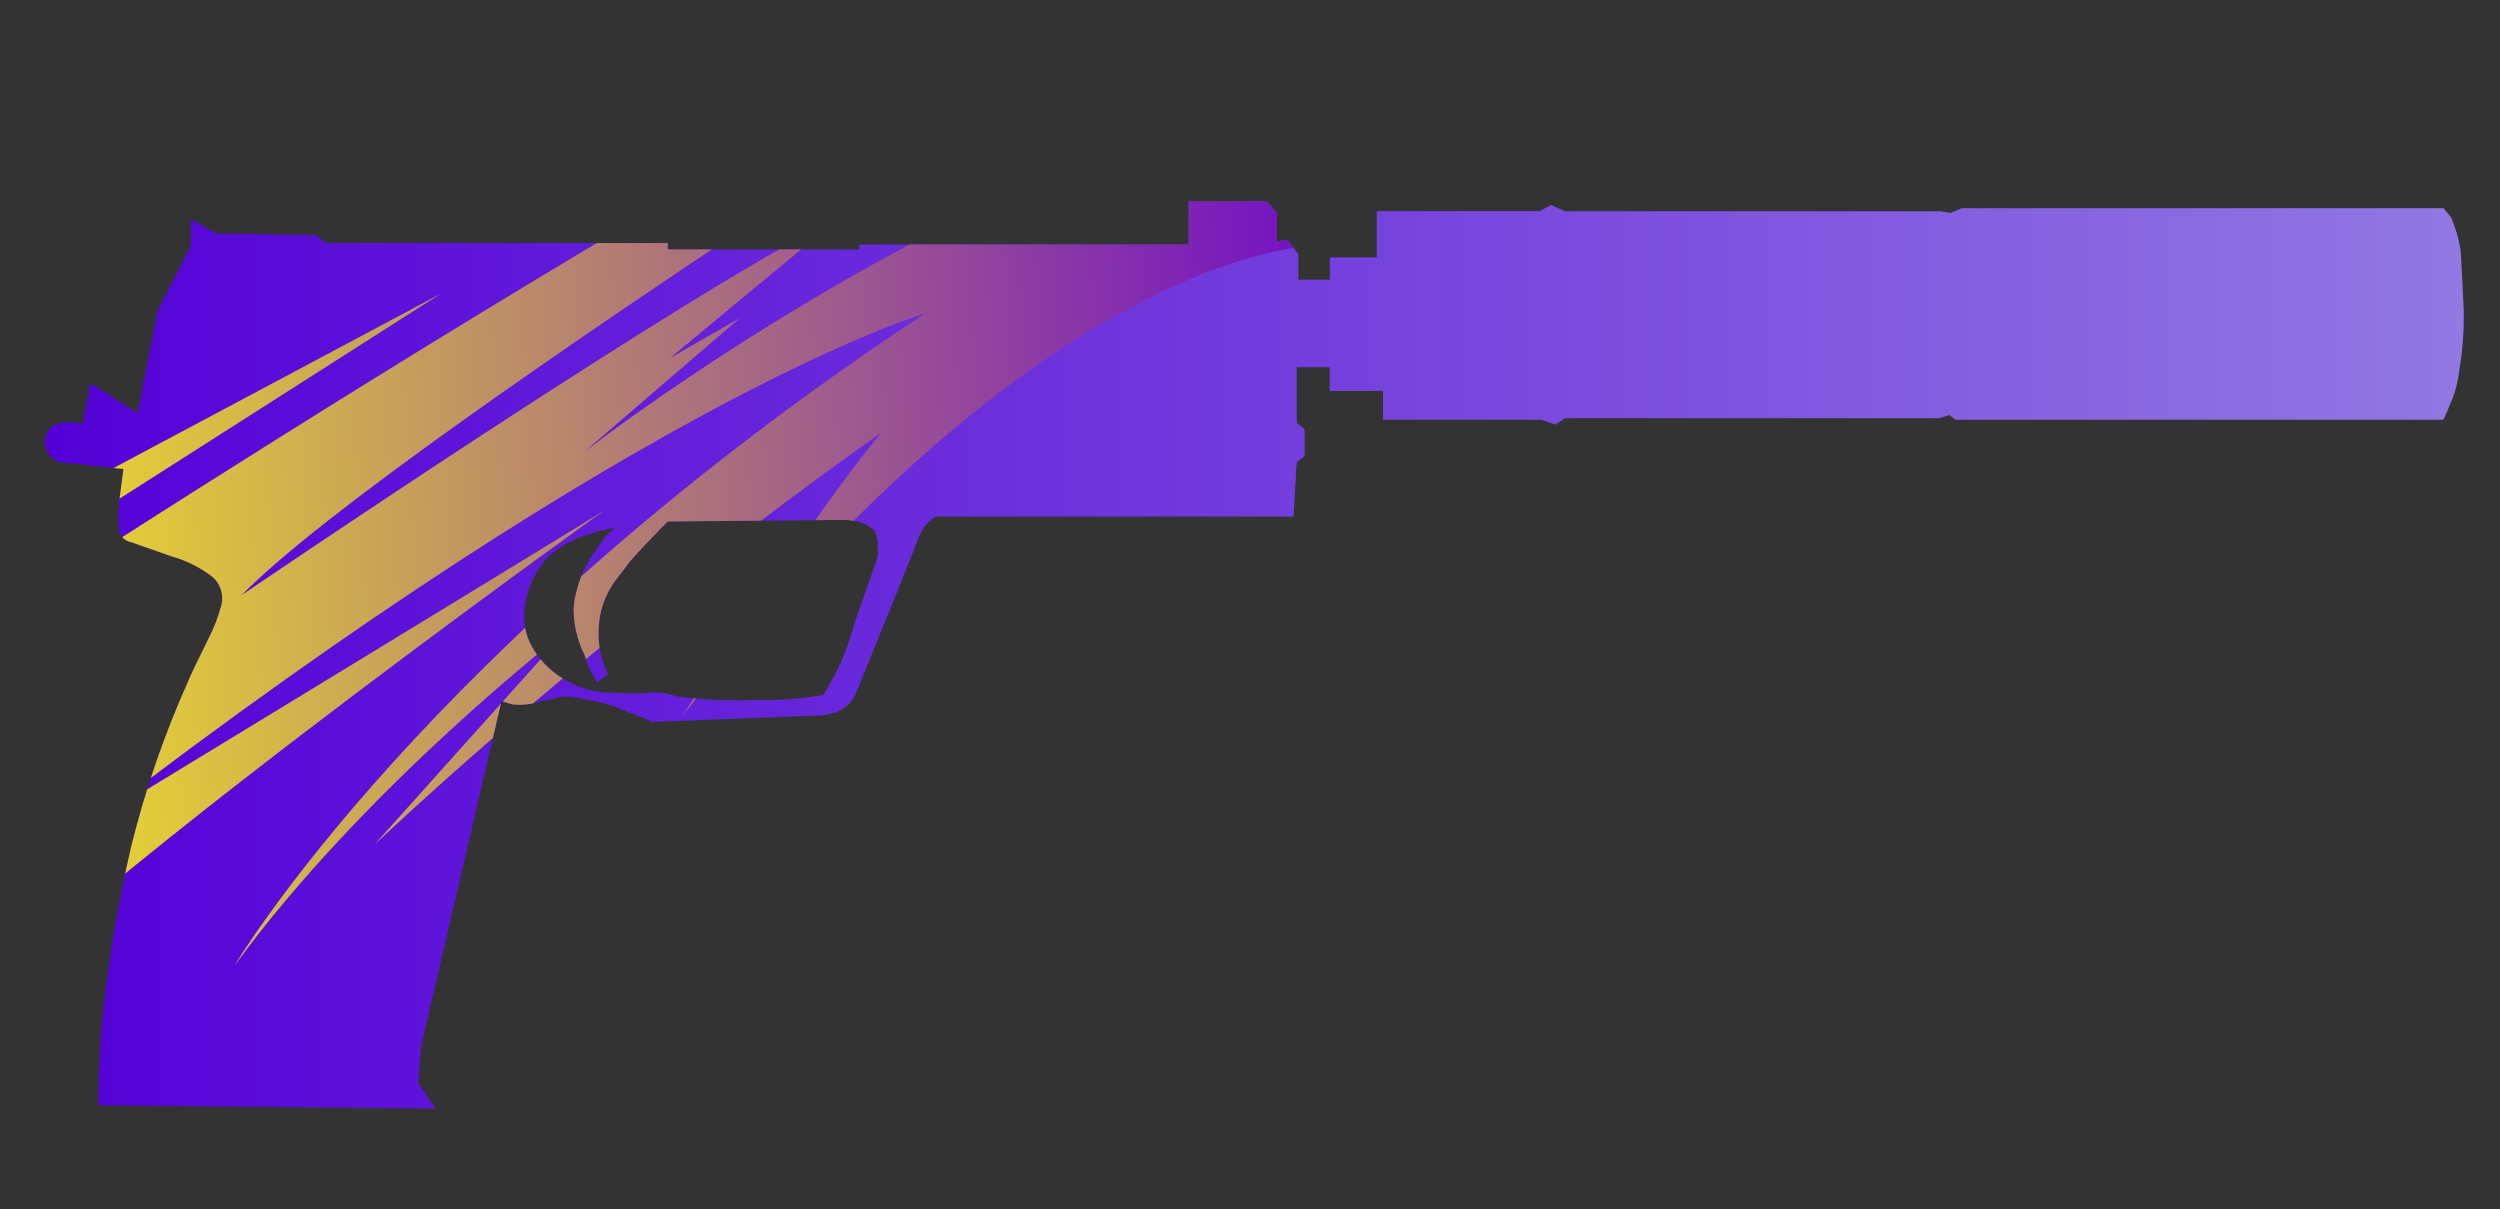 <?xml version="1.0" encoding="utf-8"?>
<!-- Generator: Adobe Illustrator 16.0.0, SVG Export Plug-In . SVG Version: 6.00 Build 0)  -->
<!DOCTYPE svg PUBLIC "-//W3C//DTD SVG 1.1//EN" "http://www.w3.org/Graphics/SVG/1.1/DTD/svg11.dtd">
<svg version="1.1" id="case1" xmlns="http://www.w3.org/2000/svg" xmlns:xlink="http://www.w3.org/1999/xlink" x="0px" y="0px"
	 width="74.417px" height="36px" viewBox="0 0 74.417 36" enable-background="new 0 0 74.417 36" xml:space="preserve">
<rect x="0" y="0" width="74.417" height="36" fill="#333333" stroke="none"/>
<linearGradient id="usp_silencer_1_" gradientUnits="userSpaceOnUse" x1="376.331" y1="-1068.91" x2="448.339" y2="-1068.91" gradientTransform="matrix(1 0 0 -1 -375 -1049.41)">
	<stop  offset="0" style="stop-color:#5400D7"/>
	<stop  offset="1" style="stop-color:#9178E2"/>
</linearGradient>
<path id="usp_silencer" fill="url(#usp_silencer_1_)" d="M73.337,9.223c0.014,0.619-0.033,1.237-0.139,1.847
	c-0.041,0.347-0.135,0.684-0.282,1c-0.054,0.145-0.116,0.287-0.185,0.425H58.21l-0.188-0.141l-0.281,0.095h-11.16l-0.28,0.191
	l-0.42-0.144h-4.714v-0.858H39.58V10.93h-0.981v1.657l0.236,0.19v0.8l-0.236,0.19l-0.093,1.61H27.907
	c-0.073,0.004-0.141,0.039-0.187,0.095c-0.166,0.14-0.294,0.32-0.375,0.522c-0.123,0.345-0.745,1.892-1.864,4.641
	c-0.096,0.221-0.26,0.402-0.469,0.521c-0.237,0.098-0.49,0.146-0.746,0.145l-4.855,0.188c-0.226-0.108-0.46-0.205-0.7-0.279
	c-0.383-0.188-0.792-0.313-1.214-0.378c-0.23-0.052-0.465-0.085-0.7-0.104c-0.126,0.031-0.357,0.078-0.7,0.146
	c-0.271,0.093-0.559,0.125-0.843,0.093l-0.328-0.093L12.544,31.1l-0.093,1.135L12.964,33L2.927,32.904
	c0-0.6,0.031-1.372,0.094-2.318c0.174-1.818,0.47-3.622,0.887-5.4c0.413-1.672,0.976-3.306,1.68-4.879
	c0.03-0.092,0.249-0.554,0.654-1.373c0.136-0.271,0.246-0.558,0.326-0.852c0.11-0.319,0.019-0.674-0.233-0.9
	c-0.36-0.283-0.772-0.492-1.213-0.615c-0.625-0.222-1.028-0.362-1.214-0.426c-0.193-0.033-0.344-0.186-0.375-0.379
	c-0.026-0.364-0.01-0.73,0.048-1.09l0.093-0.709l-1.728-0.189c-0.117,0.001-0.231-0.034-0.327-0.1
	c-0.206-0.131-0.316-0.37-0.282-0.612c0.039-0.298,0.31-0.509,0.608-0.475c0.172-0.034,0.351-0.017,0.513,0.049L2.692,11.4l1.4,0.9
	l0.607-3.079L5.68,7.326V6.523L6.43,6.95L9.417,7l0.282,0.235h10.178v0.188h5.7V7.28h9.807V6h2.334l0.28,0.335v0.852l0.327-0.047
	l0.322,0.424v0.76h0.938V7.661h1.396V6.285h4.855L46.165,6.1l0.42,0.188h11.16l0.326,0.049l0.328-0.14h14.338l0.229,0.279
	c0.135,0.318,0.229,0.652,0.281,0.994C73.274,7.944,73.308,8.528,73.337,9.223z M25.198,15.475l-5.321,0.048
	c-0.53,0.535-0.9,0.931-1.12,1.184c-0.342,0.442-0.53,0.693-0.561,0.758c-0.221,0.357-0.349,0.764-0.371,1.184
	c-0.024,0.318,0.006,0.644,0.091,0.947c0.05,0.162,0.112,0.32,0.186,0.473l-0.327,0.238c-0.168-0.246-0.294-0.52-0.373-0.807
	c-0.221-0.439-0.333-0.928-0.328-1.419c0.065-0.638,0.308-1.245,0.7-1.752c0.137-0.232,0.311-0.44,0.514-0.617
	c-0.255,0.041-0.505,0.104-0.748,0.189c-0.449,0.127-0.864,0.354-1.213,0.664c-0.324,0.344-0.55,0.77-0.653,1.231
	c-0.127,0.439-0.094,0.909,0.094,1.325c0.183,0.375,0.455,0.701,0.792,0.947c0.361,0.262,0.776,0.438,1.214,0.521
	c0.281,0.03,0.733,0.05,1.354,0.05c0.344-0.057,0.697-0.021,1.026,0.092c0.759,0.101,1.525,0.129,2.29,0.104
	c0.688,0.021,1.375-0.032,2.054-0.146c0.423-0.651,0.739-1.373,0.934-2.129l0.7-1.993v-0.289c0.005-0.163-0.027-0.325-0.094-0.474
	c-0.145-0.137-0.322-0.234-0.514-0.284L25.198,15.475z"/>
<g>
	<g>
		<g>
			<g>
				<defs>
					<path id="SVGID_1_" d="M73.337,9.223c0.014,0.619-0.033,1.237-0.139,1.847c-0.041,0.347-0.135,0.684-0.282,1
						c-0.054,0.145-0.116,0.287-0.185,0.425H58.21l-0.188-0.141l-0.281,0.095h-11.16l-0.28,0.191l-0.42-0.144h-4.714v-0.858H39.58
						V10.93h-0.981v1.657l0.236,0.19v0.8l-0.236,0.19l-0.093,1.61H27.907c-0.073,0.004-0.141,0.039-0.187,0.095
						c-0.166,0.14-0.294,0.32-0.375,0.522c-0.123,0.345-0.745,1.892-1.864,4.641c-0.096,0.221-0.26,0.402-0.469,0.521
						c-0.237,0.098-0.49,0.146-0.746,0.145l-4.855,0.188c-0.226-0.108-0.46-0.205-0.7-0.279c-0.383-0.188-0.792-0.313-1.214-0.378
						c-0.23-0.052-0.465-0.085-0.7-0.104c-0.126,0.031-0.357,0.078-0.7,0.146c-0.271,0.093-0.559,0.125-0.843,0.093l-0.328-0.093
						L12.544,31.1l-0.093,1.135L12.964,33L2.927,32.904c0-0.6,0.031-1.372,0.094-2.318c0.174-1.818,0.47-3.622,0.887-5.4
						c0.413-1.672,0.976-3.306,1.68-4.879c0.03-0.092,0.249-0.554,0.654-1.373c0.136-0.271,0.246-0.558,0.326-0.852
						c0.11-0.319,0.019-0.674-0.233-0.9c-0.36-0.283-0.772-0.492-1.213-0.615c-0.625-0.222-1.028-0.362-1.214-0.426
						c-0.193-0.033-0.344-0.186-0.375-0.379c-0.026-0.364-0.01-0.73,0.048-1.09l0.093-0.709l-1.728-0.189
						c-0.117,0.001-0.231-0.034-0.327-0.1c-0.206-0.131-0.316-0.37-0.282-0.612c0.039-0.298,0.31-0.509,0.608-0.475
						c0.172-0.034,0.351-0.017,0.513,0.049L2.692,11.4l1.4,0.9l0.607-3.079L5.68,7.326V6.523L6.43,6.95L9.417,7l0.282,0.235h10.178
						v0.188h5.7V7.28h9.807V6h2.334l0.28,0.335v0.852l0.327-0.047l0.322,0.424v0.76h0.938V7.661h1.396V6.285h4.854L46.165,6.1
						l0.42,0.188h11.16l0.326,0.049l0.328-0.14h14.338l0.229,0.279c0.135,0.318,0.229,0.652,0.281,0.994
						C73.274,7.944,73.308,8.528,73.337,9.223z M25.198,15.475l-5.321,0.048c-0.53,0.535-0.9,0.931-1.12,1.184
						c-0.342,0.442-0.53,0.693-0.561,0.758c-0.221,0.357-0.349,0.764-0.371,1.184c-0.024,0.318,0.006,0.644,0.091,0.947
						c0.05,0.162,0.112,0.32,0.186,0.473l-0.327,0.238c-0.168-0.246-0.294-0.52-0.373-0.807c-0.221-0.439-0.333-0.928-0.328-1.419
						c0.065-0.638,0.308-1.245,0.7-1.752c0.137-0.232,0.311-0.44,0.514-0.617c-0.255,0.041-0.505,0.104-0.748,0.189
						c-0.449,0.127-0.864,0.354-1.213,0.664c-0.324,0.344-0.55,0.77-0.653,1.231c-0.127,0.439-0.094,0.909,0.094,1.325
						c0.183,0.375,0.455,0.701,0.792,0.947c0.361,0.262,0.776,0.438,1.214,0.521c0.281,0.03,0.733,0.05,1.354,0.05
						c0.344-0.057,0.697-0.021,1.026,0.092c0.759,0.101,1.525,0.129,2.29,0.104c0.688,0.021,1.375-0.032,2.054-0.146
						c0.423-0.651,0.739-1.373,0.934-2.129l0.7-1.993v-0.289c0.005-0.163-0.027-0.325-0.094-0.474
						c-0.145-0.137-0.322-0.234-0.514-0.284L25.198,15.475z"/>
				</defs>
				<clipPath id="SVGID_2_">
					<use xlink:href="#SVGID_1_"  overflow="visible"/>
				</clipPath>
				
					<linearGradient id="SVGID_3_" gradientUnits="userSpaceOnUse" x1="-833.371" y1="-262.392" x2="-787.839" y2="-262.392" gradientTransform="matrix(0.998 -0.062 -0.062 -0.998 809.241 -297.498)">
					<stop  offset="0" style="stop-color:#FFFF13"/>
					<stop  offset="1" style="stop-color:#7411C3"/>
				</linearGradient>
				<path clip-path="url(#SVGID_2_)" fill="url(#SVGID_3_)" d="M1.781,14.783l11.341-6.042L-1.702,18.2l0.544,0.888
					c0,0,28.675-18.854,37.51-21.468c0,0-24.502,15.325-29.156,20.093c0,0,13.448-9.158,17.85-11.281l-5.106,4.229l2.087-1.197
					l-4.633,3.985c0,0,8.712-6.801,18.08-9.804l3.509,3.688c0,0-7.875,0.139-18.658,13.96c0,0,4.009-6.147,5.891-8.397
					c0,0-7.489,5.16-15.068,12.243l5.673-6.326c0,0-5.923,4.566-9.842,9.931c0,0,5.677-9.597,20.549-19.41
					c0,0-8.153,2.359-24.858,15.205c0,0,14.581-8.875,15.318-9.348c0.67-0.468-18.496,13.167-20.502,16.778
					C-4.728,35.588-6,17.476-6,17.476L1.781,14.783z"/>
			</g>
		</g>
	</g>
</g>
</svg>
